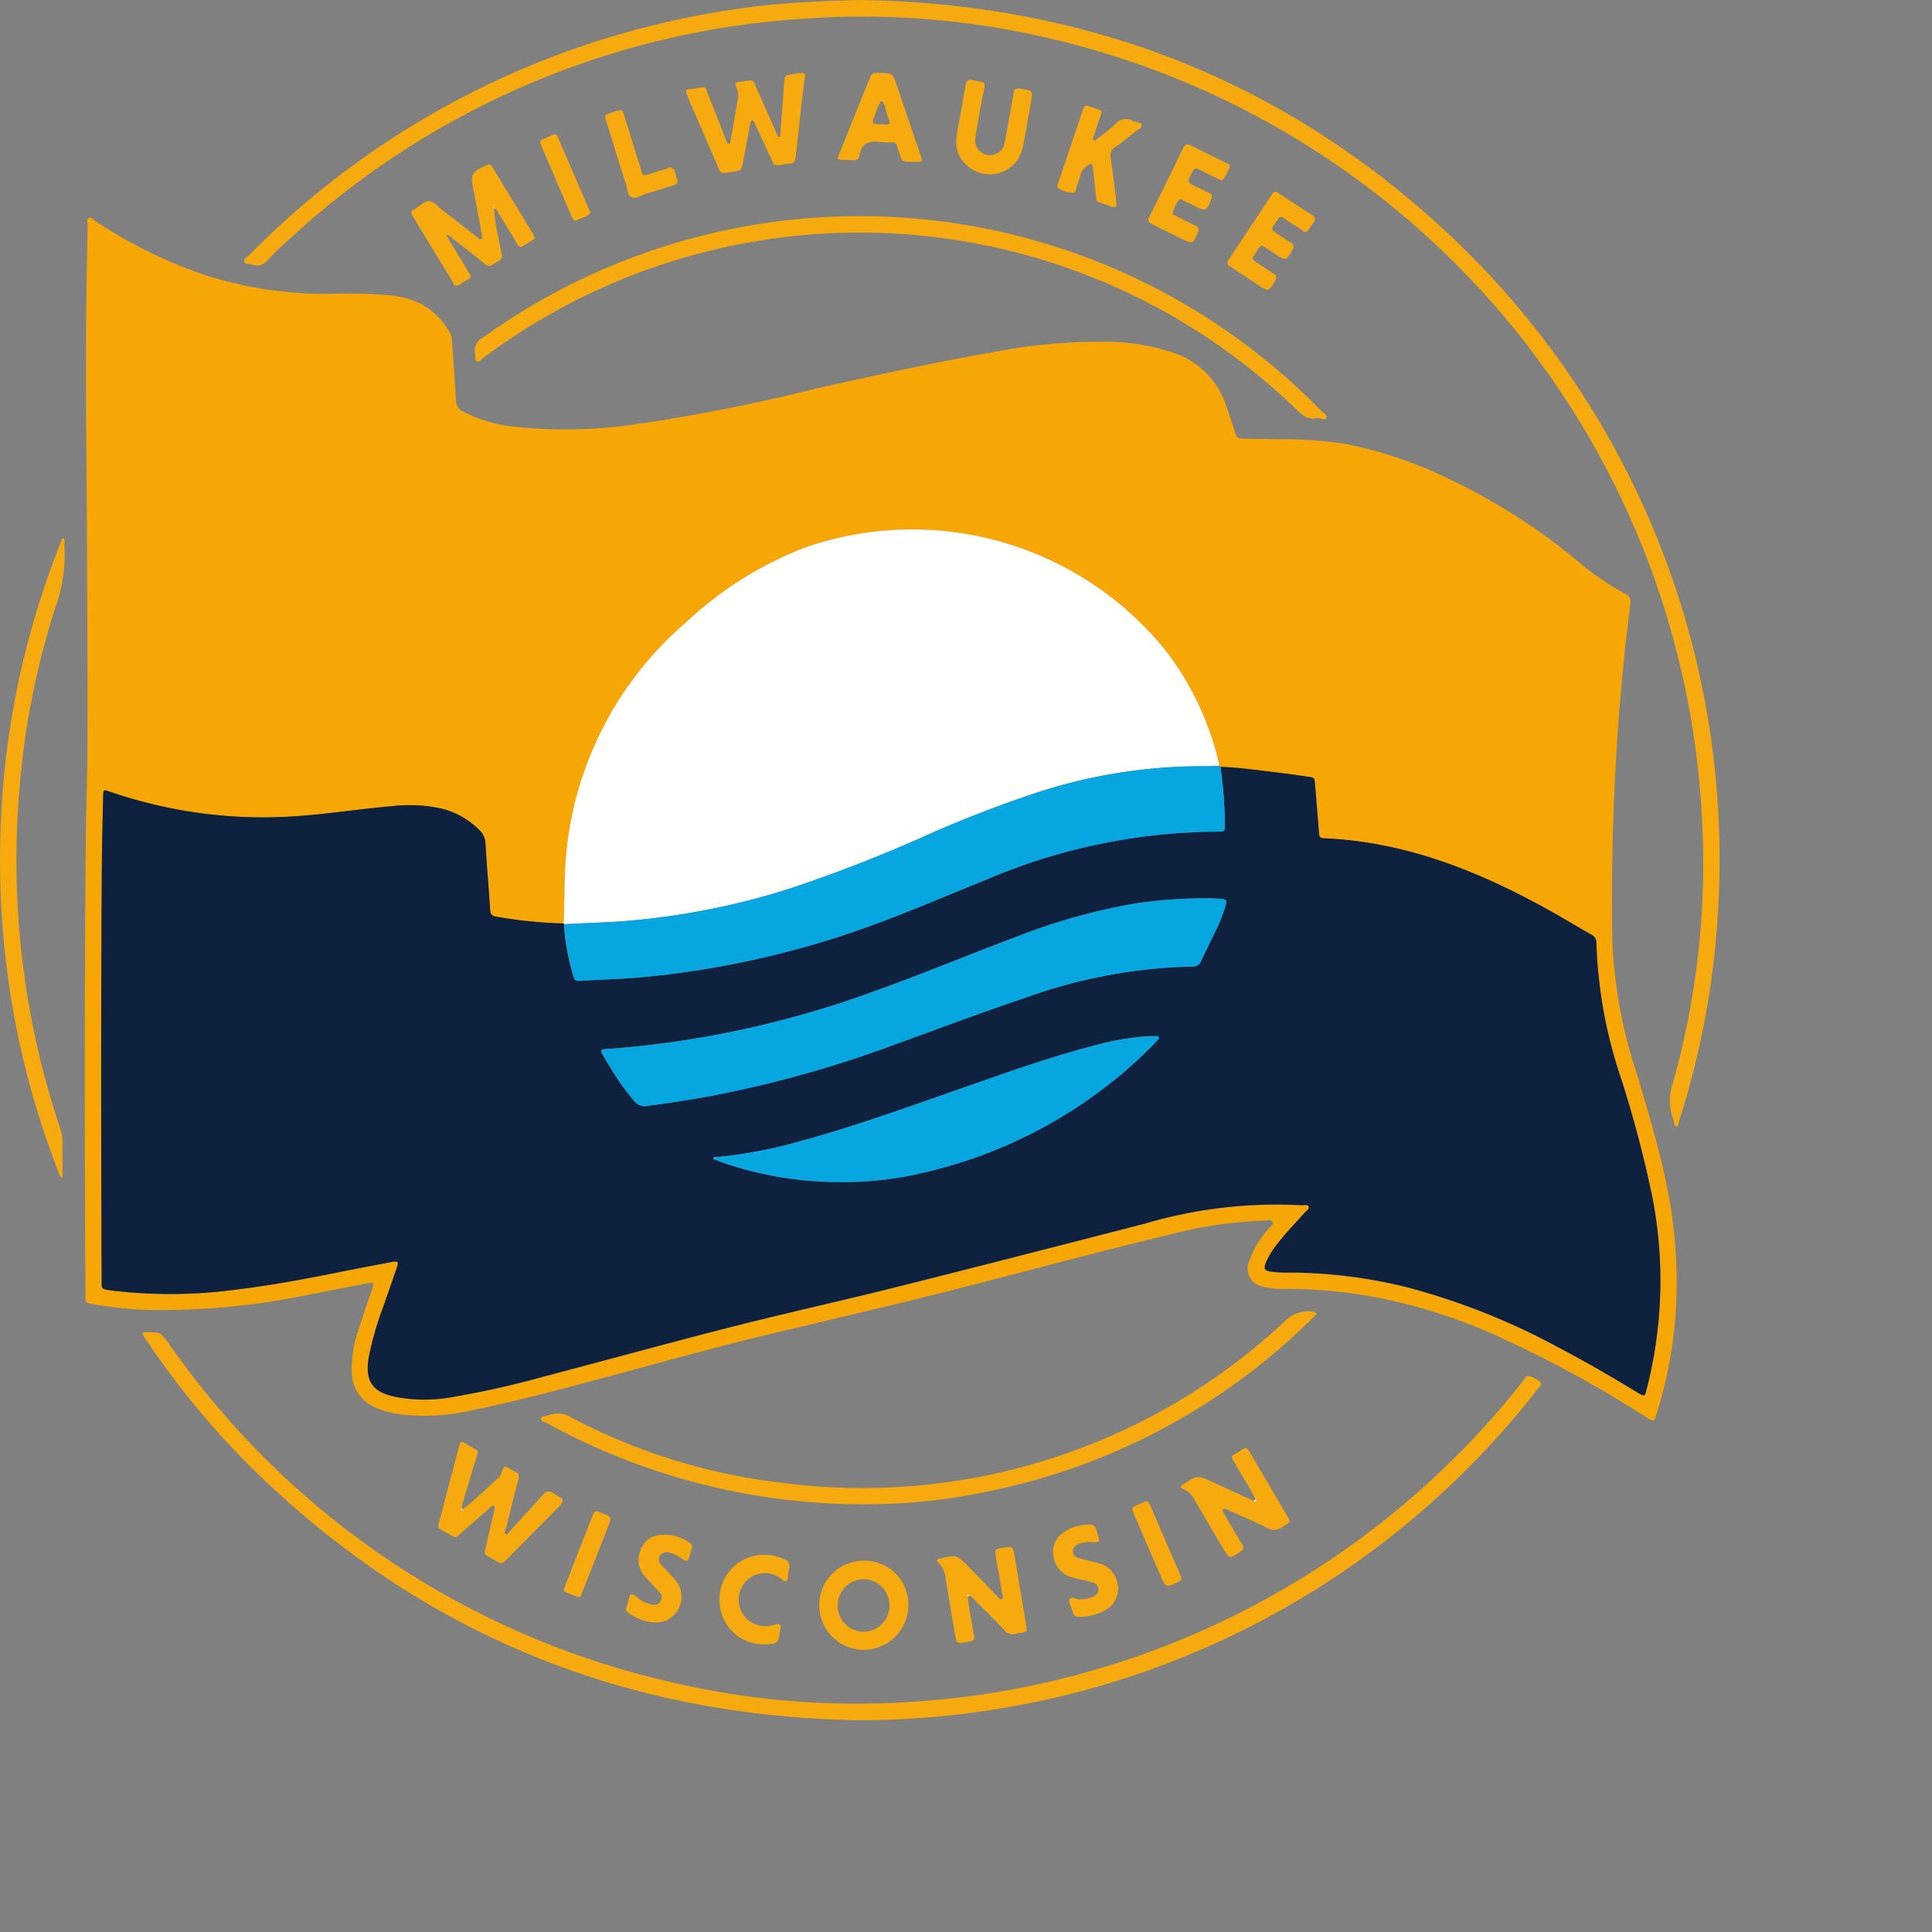 <svg
    id="vector"
    xmlns="http://www.w3.org/2000/svg"
    viewBox="0 0 128 128">
    <rect x="0" y="0" width="128" height="128" fill="#808080" stroke="none"/>
    <path
        d="M12.971,57.345c.018-6.632-.016-13.263-.067-19.894q-.033-4.238-.018-8.474c.005-2.334.059-4.668.1-7,0-.162-.093-.392.1-.476.14-.063.275.114.4.2a31.022,31.022,0,0,0,7.369,3.622,26.4,26.4,0,0,0,8.464,1.207,33.245,33.245,0,0,1,3.529.088A6.156,6.156,0,0,1,35,27.166a4.7,4.7,0,0,1,2.009,2,1.259,1.259,0,0,1,.121.568c.09,1.291.189,2.582.262,3.874a.784.784,0,0,0,.472.727,9.3,9.3,0,0,0,3.188.979,31.713,31.713,0,0,0,7.629-.054A118.6,118.6,0,0,0,61.2,32.82c4.056-.9,8.116-1.791,12.211-2.5a36.8,36.8,0,0,1,6.846-.614,14.284,14.284,0,0,1,4.461.669,5.528,5.528,0,0,1,3.725,3.633c.175.54.364,1.076.54,1.617.159.487.155.494.69.506.765.017,1.53.019,2.3.037a27.363,27.363,0,0,1,4.338.309,28.14,28.14,0,0,1,7.1,2.433,40.477,40.477,0,0,1,8.428,5.446,18.25,18.25,0,0,0,3.011,2.05.576.576,0,0,1,.342.694q-.637,4.991-.933,10.015Q113.9,63.225,114,69.349a31.745,31.745,0,0,0,1.574,8.707c.735,2.44,1.472,4.879,1.994,7.377a31.708,31.708,0,0,1,.623,8.717,29.142,29.142,0,0,1-1.27,6.628c-.023.075-.054.148-.074.223-.06.222-.191.211-.351.112s-.3-.188-.448-.281a78.757,78.757,0,0,0-9.767-5.295,36.048,36.048,0,0,0-8.868-2.686,33.48,33.48,0,0,0-5.039-.394,5.35,5.35,0,0,1-1.46-.132,1.222,1.222,0,0,1-.96-1.737,6.558,6.558,0,0,1,1.223-2.063c.127-.164.419-.335.332-.5-.107-.2-.425-.088-.648-.084a28.042,28.042,0,0,0-6.1.9C80,89.976,75.268,91.269,70.519,92.476c-4.141,1.053-8.3,2.016-12.46,3.01-3.832.916-7.621,2-11.429,3.01-2.709.72-5.416,1.446-8.166,2a13.751,13.751,0,0,1-4.5.307,6.344,6.344,0,0,1-1.928-.492,2.546,2.546,0,0,1-1.553-2.37,8.131,8.131,0,0,1,.446-2.773c.288-.916.611-1.821.913-2.733.124-.377.092-.423-.3-.35-1.329.249-2.654.522-3.983.771a47.269,47.269,0,0,1-10.932.985,26.373,26.373,0,0,1-3.329-.378c-.454-.08-.456-.091-.458-.572q-.018-3.266-.03-6.533c-.021-7.984-.022-15.969.059-23.954C12.889,60.717,12.937,59.031,12.971,57.345Zm74.98.467a1.01,1.01,0,0,0-.011-.175A19.575,19.575,0,0,0,84.5,50.284,21.587,21.587,0,0,0,60.43,43.376a24.332,24.332,0,0,0-7.855,4.975,23.022,23.022,0,0,0-7.978,16.9c-.031,1-.032,2-.078,3a29.4,29.4,0,0,1-4.5-.458c-.259-.041-.346-.172-.363-.433-.1-1.468-.224-2.933-.312-4.4a1.243,1.243,0,0,0-.389-.875,5.319,5.319,0,0,0-2.577-1.456,10,10,0,0,0-3.159-.154c-2.3.192-4.591.576-6.9.7a31.12,31.12,0,0,1-11.868-1.653c-.411-.139-.428-.125-.437.31-.035,1.588-.078,3.177-.088,4.765-.061,9.1-.049,18.206-.012,27.309,0,.582,0,.575.554.653A32.364,32.364,0,0,0,22.8,92.51c2.572-.3,5.11-.807,7.648-1.315q1.3-.259,2.6-.5c.548-.1.57-.073.381.481-.286.834-.579,1.666-.867,2.5a21.111,21.111,0,0,0-.944,3.273c-.281,1.623.223,2.372,1.829,2.678a10.168,10.168,0,0,0,3.454.046,61.017,61.017,0,0,0,6.369-1.412c4.133-1.084,8.251-2.224,12.391-3.277,3.609-.918,7.247-1.719,10.859-2.624,5.513-1.381,11.016-2.8,16.52-4.218a30.707,30.707,0,0,1,10.347-1.215c.17.014.413-.074.49.086s-.152.285-.261.41c-.619.709-1.287,1.375-1.855,2.129a5.381,5.381,0,0,0-.676,1.1c-.212.5-.157.617.392.688a9.564,9.564,0,0,0,1.174.048,32.486,32.486,0,0,1,7.857,1,45.219,45.219,0,0,1,9.816,3.9c1.791.936,3.542,1.942,5.265,3,.689.422.546.245.726-.314.006-.019.008-.039.013-.058a28.854,28.854,0,0,0,.3-12.657,76.812,76.812,0,0,0-2.008-7.614,31.041,31.041,0,0,1-1.672-9.1.569.569,0,0,0-.346-.549c-1.021-.584-2.027-1.195-3.058-1.762-4.547-2.5-9.294-4.37-14.558-4.615-.387-.018-.39-.046-.425-.475-.085-1.036-.167-2.072-.253-3.108-.037-.437-.04-.439-.481-.5-.757-.105-1.513-.221-2.272-.309-1.168-.135-2.332-.307-3.509-.342Q88,57.841,87.951,57.812Z"
        transform="translate(-7.179 -7.067)" style="fill:#f6a705" />
    <path
        d="M64.157,7.067c15.3.236,28.594,5.484,39.648,16.126A56.773,56.773,0,0,1,121,67.471a55.791,55.791,0,0,1-2.551,13.788c-.052.161-.078.449-.2.442-.186-.01-.14-.285-.2-.442a3.561,3.561,0,0,1-.036-2.448,53.464,53.464,0,0,0,1.931-17.41A55.963,55.963,0,0,0,76.381,9.532,53.941,53.941,0,0,0,60.773,8.285,55.307,55.307,0,0,0,26.149,23.1a15.1,15.1,0,0,0-1.227,1.185.86.86,0,0,1-1.029.312c-.18-.064-.458-.01-.523-.186-.074-.2.187-.314.318-.445A56.515,56.515,0,0,1,51.832,8.423a53.509,53.509,0,0,1,9.377-1.251C62.189,7.128,63.168,7.085,64.157,7.067Z"
        transform="translate(-7.179 -7.067)" style="fill:#f6aa0d" />
    <path
        d="M64.165,121.038c-15.366-.232-28.673-5.534-39.789-16.209a55.165,55.165,0,0,1-7.464-8.92c-.077-.114-.154-.227-.228-.343-.121-.188-.028-.242.153-.24.039,0,.078.005.117.006.894.015.886.022,1.412.756A55.538,55.538,0,0,0,51.948,118.58a53.264,53.264,0,0,0,15.372,1.253,55.991,55.991,0,0,0,40.742-21.246c.114-.144.188-.412.42-.35a2.024,2.024,0,0,1,.772.41c.066.056.026.145-.024.211-.118.156-.235.313-.358.466a56.71,56.71,0,0,1-32.5,20.377A58.012,58.012,0,0,1,64.165,121.038Z"
        transform="translate(-7.179 -7.067)" style="fill:#f6aa0d" />
    <path
        d="M94.416,34.771c-.611.124-.984-.223-1.382-.606A41.585,41.585,0,0,0,39.2,30.779c-.134.1-.27.313-.432.231s-.069-.324-.108-.492a.932.932,0,0,1,.485-1.066,42.719,42.719,0,0,1,55.515,4.78c.159.161.48.338.393.524C94.951,34.969,94.631,34.724,94.416,34.771Z"
        transform="translate(-7.179 -7.067)" style="fill:#f6aa0d" />
    <path
        d="M65.271,106.72a43.526,43.526,0,0,1-21.818-5.344c-.162-.089-.452-.14-.427-.332s.331-.14.5-.215a1.7,1.7,0,0,1,1.55.176,39.457,39.457,0,0,0,13.739,4.278A40.972,40.972,0,0,0,92.469,94.448a2.115,2.115,0,0,1,1.77-.461c.181.009.177.122.077.233s-.223.221-.336.33a42.377,42.377,0,0,1-21.606,11.379A37.754,37.754,0,0,1,65.271,106.72Z"
        transform="translate(-7.179 -7.067)" style="fill:#f6aa0d" />
    <path
        d="M11.318,85.156a.981.981,0,0,1-.295-.511,56.352,56.352,0,0,1-3.379-13.3A57.382,57.382,0,0,1,7.216,62,56.272,56.272,0,0,1,11.145,43.15a1.27,1.27,0,0,1,.225-.461c.143.164.056.359.071.539a10.182,10.182,0,0,1-.591,4.087A52.45,52.45,0,0,0,8.457,59.523a55.686,55.686,0,0,0,2.7,22.273,3.051,3.051,0,0,1,.166,1.036C11.31,83.585,11.318,84.339,11.318,85.156Z"
        transform="translate(-7.179 -7.067)" style="fill:#f6aa0d" />
    <path
        d="M55.172,18.524c-.274.046-.324-.169-.4-.345q-.481-1.105-.957-2.213c-.357-.828-.717-1.655-1.069-2.485-.19-.446-.186-.46.265-.519,1.059-.138.8-.33,1.226.721.327.819.644,1.642.965,2.463.043.11.082.221.133.327.024.05.071.124.109.125.092,0,.113-.084.127-.163q.182-1.042.365-2.084c.027-.155.057-.309.084-.463a1.454,1.454,0,0,0-.071-1.085c-.114-.183-.031-.285.182-.307,1.117-.115.817-.353,1.284.666.424.927.825,1.864,1.24,2.8.03.067.092.174.133.172.145-.01.084-.146.091-.227.088-1.114.169-2.229.253-3.343.037-.488.038-.488.534-.577l.058-.01c.975-.175.81-.08.718.666-.19,1.537-.351,3.078-.525,4.617-.08.709-.131.6-.655.67-.894.125-.708.248-1.112-.606-.335-.709-.661-1.423-.992-2.133-.031-.068-.059-.164-.144-.157s-.1.1-.118.181q-.246,1.3-.492,2.6c-.1.536-.1.538-.65.631C55.56,18.473,55.366,18.5,55.172,18.524Z"
        transform="translate(-7.179 -7.067)" style="fill:#f6aa0d" />
    <path
        d="M36.735,22.626q.744,1.235,1.485,2.469c.2.33.2.344-.12.535-.886.529-.653.554-1.148-.251q-1.2-1.953-2.386-3.918c-.215-.355-.214-.368.136-.576.3-.18.583-.5.917-.488s.58.371.857.585c.793.61,1.58,1.227,2.371,1.839.07.055.153.156.246.076.041-.035.031-.149.018-.222q-.262-1.446-.533-2.891c0-.019-.011-.038-.015-.057-.229-1.14-.176-1.237.866-1.725.157-.074.253-.067.337.083.038.068.083.133.124.2q1.284,2.11,2.566,4.221c.2.337.206.353-.108.539-.881.525-.656.56-1.153-.24-.31-.5-.607-1.008-.923-1.5-.1-.158-.147-.367-.35-.448l-.033-.089c-.013.02-.037.04-.036.059,0,.038.033.046.074.025a7.869,7.869,0,0,0,.275,1.9c.046.369.127.733.208,1.1a.409.409,0,0,1-.235.53,1.935,1.935,0,0,0-.35.215.37.37,0,0,1-.52-.04q-1.028-.831-2.077-1.637c-.147-.114-.261-.3-.492-.277v-.008Z"
        transform="translate(-7.179 -7.067)" style="fill:#f6aa0d" />
    <path
        d="M37.831,107.059c.867-.643,1.614-1.42,2.425-2.126a.648.648,0,0,0,.157-.308c.159-.465.162-.464.613-.213a2.691,2.691,0,0,0,.257.142c.272.11.309.286.235.563-.274,1.02-.527,2.047-.776,3.074-.042.172-.221.4-.037.513.106.064.252-.2.368-.328.7-.763,1.409-1.526,2.1-2.3a.41.41,0,0,1,.6-.11c.882.481.888.468.174,1.188q-1.593,1.606-3.184,3.216c-.325.326-.335.334-.732.1-.911-.544-.807-.242-.577-1.281.157-.707.326-1.411.484-2.118.016-.072.027-.186-.013-.22-.094-.083-.174.018-.242.077-.652.564-1.3,1.135-1.952,1.7-.415.355-.319.359-.8.079-.91-.531-.784-.269-.54-1.232.375-1.48.774-2.955,1.163-4.431.029-.113.06-.227.1-.337s.122-.137.228-.077c.272.156.544.31.817.465.227.128.1.305.057.463-.29.976-.585,1.95-.875,2.926-.05.168-.08.341-.119.512-.038.035-.071.085-.029.122S37.809,107.1,37.831,107.059Z"
        transform="translate(-7.179 -7.067)" style="fill:#f6aa0d" />
    <path
        d="M71.3,112.852c.071.8.246,1.584.378,2.375.088.53.079.541-.467.631-.652.107-.656.108-.765-.533-.208-1.215-.415-2.43-.613-3.647a1.692,1.692,0,0,0-.45-1.051c-.2-.187-.158-.247.134-.314,1.05-.239,1.051-.24,1.815.54.658.672,1.311,1.347,1.968,2.02.065.066.125.186.23.143.144-.059.074-.2.057-.305-.137-.83-.285-1.658-.428-2.488-.088-.512-.081-.519.42-.6.713-.12.709-.119.827.591.251,1.505.507,3.01.759,4.516.075.445.073.446-.368.527a1.585,1.585,0,0,0-.289.042.687.687,0,0,1-.817-.268c-.565-.6-1.152-1.173-1.736-1.752a2.7,2.7,0,0,0-.559-.514c-.029-.036-.061-.1-.109-.046C71.267,112.738,71.3,112.805,71.3,112.852Z"
        transform="translate(-7.179 -7.067)" style="fill:#f6aa0d" />
    <path
        d="M90.357,106.4c-.392-.812-.9-1.56-1.34-2.344-.322-.571-.323-.479.194-.783.581-.342.516-.43.906.239.78,1.337,1.567,2.67,2.349,4.006.222.379.218.382-.163.613a.92.92,0,0,0-.1.061.935.935,0,0,1-1.13.08c-.746-.387-1.528-.708-2.294-1.056-.125-.056-.25-.112-.377-.164-.072-.03-.159-.061-.209.018a.2.2,0,0,0,.02.16c.081.157.17.309.26.461.337.575.67,1.151,1.015,1.721.111.183.11.294-.086.429-.769.531-.764.538-1.244-.277-.606-1.03-1.219-2.056-1.814-3.093a1.592,1.592,0,0,0-.724-.731c-.294-.134-.28-.175.013-.366.884-.579.883-.577,1.846-.134.924.426,1.851.846,2.777,1.269.043.032.095.068.139.02S90.4,106.435,90.357,106.4Z"
        transform="translate(-7.179 -7.067)" style="fill:#f6aa0d" />
    <path
        d="M67.359,113.465a2.952,2.952,0,1,1-2.938-3A2.9,2.9,0,0,1,67.359,113.465Zm-2.975,1.713a1.742,1.742,0,0,0,.067-3.482,1.741,1.741,0,0,0-.067,3.482Z"
        transform="translate(-7.179 -7.067)" style="fill:#f6aa0d" />
    <path
        d="M67.645,17.78h-.176c-.529-.014-.525-.015-.692-.506-.3-.893-.065-.751-1.073-.783a.759.759,0,0,1-.117,0c-.763-.141-1.34.008-1.469.905a.319.319,0,0,1-.377.28c-1.387-.044-1.155.13-.727-.975.565-1.46,1.166-2.907,1.753-4.358.18-.447.182-.447.68-.442.864.008.867.007,1.156.85q.77,2.249,1.53,4.5c.192.574.217.54-.37.537h-.118ZM65.555,15.3c.581,0,.682.121.418-.582-.125-.333-.114-.725-.408-.988a3.812,3.812,0,0,0-.414.959C64.909,15.285,64.919,15.289,65.555,15.3Z"
        transform="translate(-7.179 -7.067)" style="fill:#f6aa0d" />
    <path
        d="M80.96,20.8c-.315-.109-.67-.221-1.016-.356-.149-.059-.135-.227-.15-.36-.072-.622-.135-1.245-.208-1.868-.039-.328-.086-.345-.352-.18a.961.961,0,0,0-.453.586,6.458,6.458,0,0,1-.226.667c-.076.2-.058.525-.261.551a1.863,1.863,0,0,1-.99-.3c-.124-.059-.058-.21-.022-.32.1-.3.2-.593.3-.89.438-1.3.872-2.6,1.312-3.9.142-.419.153-.431.572-.279.869.316.767.123.494.979-.1.316-.216.629-.322.945-.03.091-.089.207-.005.274s.173-.031.245-.089c.413-.331.85-.636,1.228-1a.85.85,0,0,1,1.1-.187c.206.106.567.076.61.279s-.288.32-.463.463c-.426.346-.851.7-1.3,1.011a.636.636,0,0,0-.288.7c.125.852.228,1.708.335,2.562.024.194.035.39.043.586C81.145,20.76,81.1,20.816,80.96,20.8Z"
        transform="translate(-7.179 -7.067)" style="fill:#f6aa0d" />
    <path
        d="M70.538,16.3c.059-.7.266-1.494.389-2.307.067-.446.162-.887.238-1.332.04-.23.145-.354.4-.293.057.014.118.011.174.025.721.182.758-.017.585.84s-.31,1.7-.46,2.545a4.442,4.442,0,0,0-.081.583.983.983,0,0,0,1.913.322c.113-.415.173-.844.25-1.269.13-.713.262-1.426.376-2.142.046-.3.16-.378.47-.329.822.13.828.113.687.917-.158.907-.323,1.814-.485,2.72-.014.077-.035.153-.052.229A2.227,2.227,0,0,1,71.3,18.077,2.051,2.051,0,0,1,70.538,16.3Z"
        transform="translate(-7.179 -7.067)" style="fill:#f6aa0d" />
    <path
        d="M90.766,23.327a1.216,1.216,0,0,0-.141.115,1.13,1.13,0,0,0-.1.145c-.5.751-.482.6.185,1.044.277.186.55.378.834.553.2.124.257.243.124.472-.435.754-.427.759-1.147.285-.606-.4-1.207-.806-1.818-1.2-.193-.124-.284-.224-.128-.457q1.439-2.154,2.854-4.322c.139-.213.266-.232.476-.09.731.494,1.47.976,2.212,1.454.212.137.237.269.092.476-.6.864-.347.764-1.15.262q-.424-.264-.835-.552a.23.23,0,0,0-.384.083c-.029.051-.068.1-.1.146-.378.585-.406.5.165.881.262.174.519.354.786.519.2.122.263.233.123.468-.446.75-.435.756-1.154.283-.229-.151-.458-.3-.688-.453C90.908,23.4,90.838,23.366,90.766,23.327Z"
        transform="translate(-7.179 -7.067)" style="fill:#f6aa0d" />
    <path
        d="M88.663,18.108a3.735,3.735,0,0,1-.453.85c-.091.1-.221.009-.323-.04-.405-.2-.816-.382-1.211-.6-.276-.152-.433-.082-.534.2-.02.054-.052.105-.077.158-.22.457-.221.459.234.689q.5.25,1,.493c.172.082.211.182.139.372-.311.834-.363.86-1.145.47-.245-.123-.491-.243-.738-.363-.085-.041-.192-.118-.265-.024a2.5,2.5,0,0,0-.412.836c-.038.13.121.183.224.234.419.211.835.431,1.264.622.229.1.276.213.174.448-.346.8-.338.8-1.1.424-.649-.321-1.3-.649-1.95-.957-.257-.122-.284-.257-.16-.5q1.13-2.259,2.232-4.53c.135-.278.265-.323.539-.181.764.4,1.543.766,2.314,1.149C88.515,17.9,88.64,17.935,88.663,18.108Z"
        transform="translate(-7.179 -7.067)" style="fill:#f6aa0d" />
    <path
        d="M50.507,114.562a3.438,3.438,0,0,1-1.667-.62.3.3,0,0,1-.157-.394c.046-.128.072-.264.109-.4.164-.587.163-.584.668-.2a1.945,1.945,0,0,0,.953.429.5.5,0,0,0,.548-.255.461.461,0,0,0-.076-.547c-.3-.338-.612-.661-.915-.994a1.628,1.628,0,0,1-.379-1.741,1.493,1.493,0,0,1,1.271-1.076,2.878,2.878,0,0,1,2,.513.3.3,0,0,1,.142.4c-.032.092-.053.188-.079.282-.179.639-.178.637-.7.285a1.83,1.83,0,0,0-.693-.309.553.553,0,0,0-.631.186.5.5,0,0,0,.115.642c.271.309.569.595.836.907a1.706,1.706,0,0,1-1.352,2.89Z"
        transform="translate(-7.179 -7.067)" style="fill:#f6aa0d" />
    <path
        d="M79.479,109.234a1.871,1.871,0,0,0-.821.119c-.225.106-.412.246-.394.524.016.255.207.37.422.43.415.116.836.206,1.25.323a1.665,1.665,0,0,1,1.3,1.5,1.539,1.539,0,0,1-.693,1.523,3.281,3.281,0,0,1-1.894.525.333.333,0,0,1-.381-.283c-.009-.038-.031-.072-.041-.11-.074-.263-.277-.591-.186-.772.1-.211.453.025.7.016a2.252,2.252,0,0,0,.8-.149.554.554,0,0,0,.408-.519c0-.289-.21-.412-.444-.477-.4-.109-.8-.185-1.2-.289a1.649,1.649,0,0,1-1.306-1.285,1.527,1.527,0,0,1,.585-1.668,2.865,2.865,0,0,1,1.817-.565.347.347,0,0,1,.384.278c.036.132.084.261.124.392C80.073,109.253,80.072,109.253,79.479,109.234Z"
        transform="translate(-7.179 -7.067)" style="fill:#f6aa0d" />
    <path
        d="M57.848,116.005a2.9,2.9,0,0,1-2.964-2.482,2.968,2.968,0,0,1,2.194-3.362,3.115,3.115,0,0,1,2.063.214.467.467,0,0,1,.315.6c-.022.095-.021.2-.048.289-.055.184.025.458-.137.541-.184.095-.32-.167-.489-.253a1.74,1.74,0,0,0-1.941.068,1.763,1.763,0,0,0,1.523,3.12c.57-.143.57-.143.489.422C58.74,115.951,58.68,116,57.848,116.005Z"
        transform="translate(-7.179 -7.067)" style="fill:#f6aa0d" />
    <path
        d="M48.168,14.386a.227.227,0,0,1,.308.162c.051.148.1.3.144.447.326,1.047.64,2.1.979,3.14.182.56.044.646.8.4.335-.108.674-.207,1.011-.31.075-.023.164-.083.222-.061.358.136.272.516.4.779.09.185.032.328-.2.395-.639.188-1.27.4-1.91.586-.312.089-.65.367-.94.188-.248-.154-.239-.558-.333-.853-.434-1.362-.857-2.728-1.281-4.093-.151-.487-.148-.489.331-.644C47.874,14.47,48.044,14.423,48.168,14.386Z"
        transform="translate(-7.179 -7.067)" style="fill:#f6aa0d" />
    <path
        d="M46.286,21.152c-.17.317-.544.311-.813.471a.228.228,0,0,1-.375-.12c-.021-.054-.05-.106-.074-.16q-.971-2.261-1.941-4.523c-.177-.416-.173-.429.226-.6.84-.36.667-.43,1.019.381q.9,2.07,1.787,4.143C46.169,20.87,46.221,21,46.286,21.152Z"
        transform="translate(-7.179 -7.067)" style="fill:#f6aa0d" />
    <path
        d="M45.487,112.886c-.29-.115-.564-.221-.835-.335-.138-.058-.14-.168-.09-.292.1-.236.189-.473.283-.711q.783-2,1.568-4c.165-.418.171-.416.584-.261.727.272.728.272.439,1.005q-.84,2.134-1.684,4.267C45.7,112.7,45.688,112.882,45.487,112.886Z"
        transform="translate(-7.179 -7.067)" style="fill:#f6aa0d" />
    <path
        d="M83.1,106.532c.21.021.236.17.288.29q.48,1.1.957,2.207c.342.79.679,1.582,1.032,2.367.105.235.117.364-.163.493-.8.366-.793.381-1.143-.426-.59-1.364-1.184-2.727-1.77-4.092-.176-.41-.168-.416.236-.6C82.729,106.682,82.928,106.6,83.1,106.532Z"
        transform="translate(-7.179 -7.067)" style="fill:#f6aa0d" />
    <path
        d="M88.041,57.872c1.177.035,2.341.207,3.509.342.759.088,1.515.2,2.272.309.441.062.444.064.481.5.086,1.036.168,2.072.253,3.108.035.429.038.457.425.475,5.264.245,10.011,2.116,14.558,4.615,1.031.567,2.037,1.178,3.058,1.762a.569.569,0,0,1,.346.549,31.041,31.041,0,0,0,1.672,9.1,76.812,76.812,0,0,1,2.008,7.614,28.854,28.854,0,0,1-.3,12.657c0,.019-.007.039-.013.058-.18.559-.037.736-.726.314-1.723-1.055-3.474-2.061-5.265-3a45.219,45.219,0,0,0-9.816-3.9,32.486,32.486,0,0,0-7.857-1,9.564,9.564,0,0,1-1.174-.048c-.549-.071-.6-.19-.392-.688a5.381,5.381,0,0,1,.676-1.1c.568-.754,1.236-1.42,1.855-2.129.109-.125.342-.239.261-.41s-.32-.072-.49-.086a30.707,30.707,0,0,0-10.347,1.215c-5.5,1.416-11.007,2.837-16.52,4.218-3.612.905-7.25,1.706-10.859,2.624-4.14,1.053-8.258,2.193-12.391,3.277A61.017,61.017,0,0,1,36.9,99.669a10.168,10.168,0,0,1-3.454-.046c-1.606-.306-2.11-1.055-1.829-2.678a21.111,21.111,0,0,1,.944-3.273c.288-.834.581-1.666.867-2.5.189-.554.167-.584-.381-.481q-1.3.244-2.6.5c-2.538.508-5.076,1.011-7.648,1.315a32.364,32.364,0,0,1-8.332.044c-.55-.078-.552-.071-.554-.653-.037-9.1-.049-18.206.012-27.309.01-1.588.053-3.177.088-4.765.009-.435.026-.449.437-.31A31.12,31.12,0,0,0,26.317,61.17c2.313-.123,4.6-.507,6.9-.7a10,10,0,0,1,3.159.154,5.319,5.319,0,0,1,2.577,1.456,1.243,1.243,0,0,1,.389.875c.088,1.468.216,2.933.312,4.4.017.261.1.392.363.433a29.4,29.4,0,0,0,4.5.458.308.308,0,0,1,.049.053.429.429,0,0,0-.027.114,16.063,16.063,0,0,0,.646,3.4c.064.231.219.245.4.236.549-.029,1.1-.067,1.645-.086a51.778,51.778,0,0,0,5.561-.523,60.56,60.56,0,0,0,12.84-3.322c2.313-.871,4.586-1.841,6.876-2.768a39.462,39.462,0,0,1,15.33-3.186c.5.005.49-.01.493-.544A29.779,29.779,0,0,0,88.041,57.872Zm-1.733,8.717a30.542,30.542,0,0,0-4.038.356,40.735,40.735,0,0,0-7.684,2.162c-3.158,1.179-6.269,2.484-9.445,3.619a65.392,65.392,0,0,1-16.348,3.726c-.469.041-.937.082-1.407.111-.44.027-.464.07-.252.432q.342.583.7,1.155A14.941,14.941,0,0,0,49.189,80a.862.862,0,0,0,.859.332q2.128-.273,4.239-.661a75.11,75.11,0,0,0,11.884-3.3c2.95-1.065,5.882-2.178,8.856-3.176a34.977,34.977,0,0,1,11.159-2.1.569.569,0,0,0,.579-.385c.358-.763.738-1.516,1.1-2.279a9.472,9.472,0,0,0,.527-1.434c.067-.233.027-.369-.26-.381A17.845,17.845,0,0,0,86.308,66.589ZM63.13,85.377a22.088,22.088,0,0,0,4.882-.538,31.223,31.223,0,0,0,12.1-5.525,28.981,28.981,0,0,0,3.7-3.27c.065-.068.166-.168.153-.232-.032-.151-.189-.086-.3-.094a3.539,3.539,0,0,0-.412,0,17.77,17.77,0,0,0-3.64.635c-2.867.744-5.652,1.743-8.445,2.718-3.662,1.279-7.307,2.608-11.055,3.625a30.343,30.343,0,0,1-5.36,1.021c-.109.009-.288-.045-.309.057-.027.127.154.137.256.181s.182.073.274.105A23.628,23.628,0,0,0,63.13,85.377Z"
        transform="translate(-7.179 -7.067)" style="fill:#0e2240" />
    <path
        d="M44.519,68.248c.046-1,.047-2,.078-3a23.022,23.022,0,0,1,7.978-16.9,24.332,24.332,0,0,1,7.855-4.975A21.587,21.587,0,0,1,84.5,50.284a19.575,19.575,0,0,1,3.436,7.353,1.01,1.01,0,0,1,.011.175c-.313.006-.626.02-.939.018A35.414,35.414,0,0,0,76.3,59.44a79.637,79.637,0,0,0-7.893,3.035,94.729,94.729,0,0,1-9.147,3.54,48.85,48.85,0,0,1-10.706,2.077c-1.329.1-2.661.129-3.99.209A.308.308,0,0,0,44.519,68.248Z"
        transform="translate(-7.179 -7.067)" style="fill:#fffffe" />
    <path
        d="M44.568,68.3c1.329-.08,2.661-.105,3.99-.209a48.85,48.85,0,0,0,10.706-2.077,94.729,94.729,0,0,0,9.147-3.54A79.637,79.637,0,0,1,76.3,59.44a35.414,35.414,0,0,1,10.708-1.61c.313,0,.626-.012.939-.018q.047.029.09.06a29.779,29.779,0,0,1,.294,3.75c0,.534,0,.549-.493.544a39.462,39.462,0,0,0-15.33,3.186c-2.29.927-4.563,1.9-6.876,2.768A60.56,60.56,0,0,1,52.8,71.442a51.778,51.778,0,0,1-5.561.523c-.548.019-1.1.057-1.645.086-.184.009-.339,0-.4-.236a16.063,16.063,0,0,1-.646-3.4A.429.429,0,0,1,44.568,68.3Z"
        transform="translate(-7.179 -7.067)" style="fill:#06a6e0" />
    <path d="M39.927,20.848c-.041.021-.072.013-.074-.025,0-.019.023-.039.036-.059l.033.089Z"
        transform="translate(-7.179 -7.067)" style="fill:#fffffe" />
    <polygon points="29.556 15.559 29.556 15.542 29.557 15.567 29.556 15.559" style="fill:#fffffe" />
    <path d="M37.831,107.059c-.022.039-.047.1-.1.052s-.009-.087.029-.122Z" transform="translate(-7.179 -7.067)"
        style="fill:#fffffe" />
    <path d="M71.3,112.852c-.006-.047-.034-.114-.013-.137.048-.05.08.01.109.046Z" transform="translate(-7.179 -7.067)"
        style="fill:#fffffe" />
    <path d="M90.357,106.4c.041.036.083.081.038.129s-.1.012-.139-.02Z" transform="translate(-7.179 -7.067)"
        style="fill:#fffffe" />
    <path
        d="M86.308,66.589a17.845,17.845,0,0,1,1.821.036c.287.012.327.148.26.381a9.472,9.472,0,0,1-.527,1.434c-.359.763-.739,1.516-1.1,2.279a.569.569,0,0,1-.579.385,34.977,34.977,0,0,0-11.159,2.1c-2.974,1-5.906,2.111-8.856,3.176a75.11,75.11,0,0,1-11.884,3.3q-2.109.388-4.239.661A.862.862,0,0,1,49.189,80a14.941,14.941,0,0,1-1.351-1.852q-.361-.57-.7-1.155c-.212-.362-.188-.405.252-.432.47-.029.938-.07,1.407-.111a65.392,65.392,0,0,0,16.348-3.726c3.176-1.135,6.287-2.44,9.445-3.619a40.735,40.735,0,0,1,7.684-2.162A30.542,30.542,0,0,1,86.308,66.589Z"
        transform="translate(-7.179 -7.067)" style="fill:#06a6e0" />
    <path
        d="M63.13,85.377a23.628,23.628,0,0,1-8.155-1.316c-.092-.032-.185-.065-.274-.105s-.283-.054-.256-.181c.021-.1.2-.048.309-.057a30.343,30.343,0,0,0,5.36-1.021c3.748-1.017,7.393-2.346,11.055-3.625,2.793-.975,5.578-1.974,8.445-2.718a17.77,17.77,0,0,1,3.64-.635,3.539,3.539,0,0,1,.412,0c.106.008.263-.057.3.094.013.064-.088.164-.153.232a28.981,28.981,0,0,1-3.7,3.27,31.223,31.223,0,0,1-12.1,5.525A22.088,22.088,0,0,1,63.13,85.377Z"
        transform="translate(-7.179 -7.067)" style="fill:#06a6e0" />
</svg>